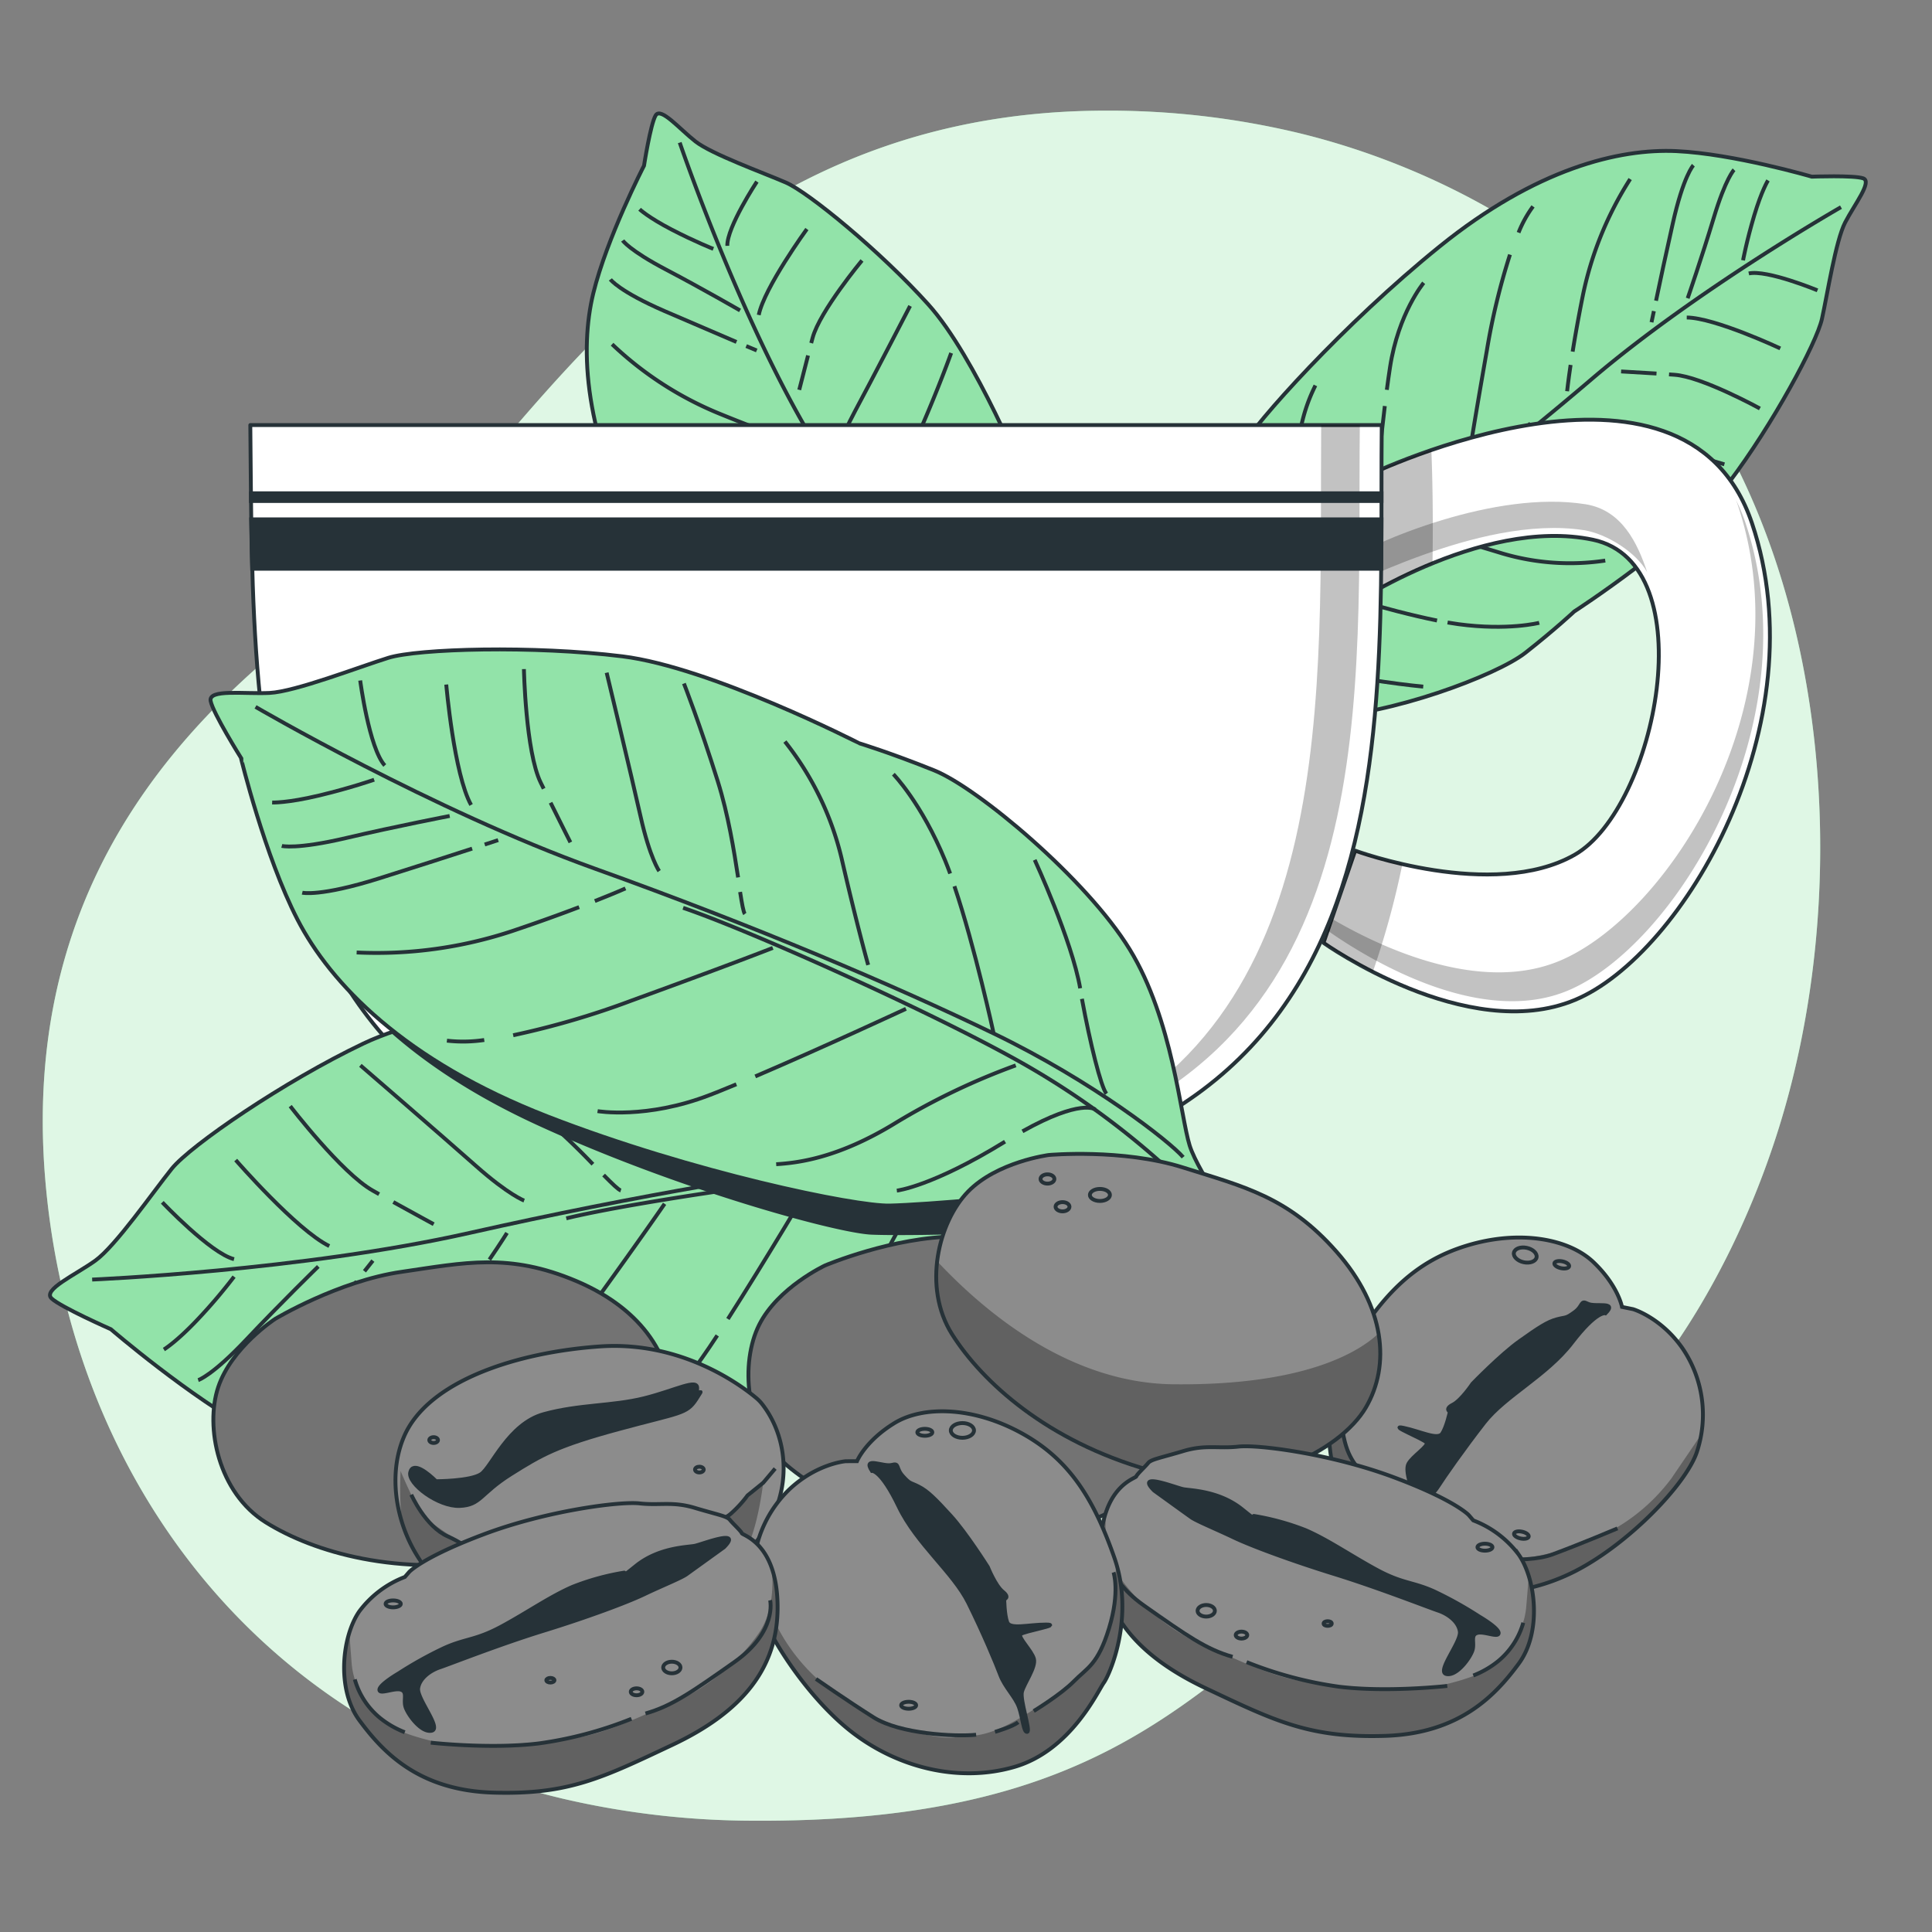 <svg xmlns="http://www.w3.org/2000/svg" viewBox="0 0 500 500"><rect x="0" y="0" width="500" height="500" fill="#808080" stroke="none"/><g id="freepik--background-simple--inject-146"><path d="M460.49,291.51c-13.05,42.1-41.25,88.21-82.86,103.15-62.87,22.57-68.37,77.17-182.57,76.54a218.62,218.62,0,0,1-49.6-5.75A183.77,183.77,0,0,1,122,458.19c-67.7-26-104.87-87.47-110.3-153.11C4.52,218.75,59.94,175.33,96.05,149.76S173.21,29,285.47,28.64a211.31,211.31,0,0,1,51,5.88c38.14,9.34,77.41,31.76,101,65.84,1.78,2.56,3.48,5.19,5.11,7.86C474.49,160.62,478.28,234.12,460.49,291.51Z" style="fill:#92E3A9"></path><path d="M460.49,291.51c-13.05,42.1-41.25,88.21-82.86,103.15-62.87,22.57-68.37,77.17-182.57,76.54a218.62,218.62,0,0,1-49.6-5.75A183.77,183.77,0,0,1,122,458.19c-67.7-26-104.87-87.47-110.3-153.11C4.52,218.75,59.94,175.33,96.05,149.76S173.21,29,285.47,28.64a211.31,211.31,0,0,1,51,5.88c38.14,9.34,77.41,31.76,101,65.84,1.78,2.56,3.48,5.19,5.11,7.86C474.49,160.62,478.28,234.12,460.49,291.51Z" style="fill:#fff;opacity:0.7"></path></g><g id="freepik--leaves-2--inject-146"><path d="M278.75,176.34s16.14-1.73,22.26-.37,24.37,10,41.41,9.53,44.71-10.55,52.4-16.6,12.59-10.65,12.59-10.65,29-18.78,40.16-33.54,22.56-35.92,23.95-42.19,3.56-20.23,6-24.94,7.09-10.6,4.66-11.43-13.3-.43-13.3-.43-20.17-5.91-35-6.61-36.32,4.49-61.29,24.66-47.88,45.84-51.34,52.13-13.67,27.87-15.34,34.28-2.25,13.85-8.11,17.72c-2.41,1.58-12.07-3.15-18.45,1.18S276.57,176.07,278.75,176.34Z" style="fill:#92E3A9;stroke:#263238;stroke-miterlimit:10"></path><path d="M476.45,53.61s-37,21.13-64.13,44.16a881.58,881.58,0,0,1-70.94,54.61c-18.86,12.85-37.62,20.43-41.77,21.18" style="fill:none;stroke:#263238;stroke-miterlimit:10"></path><path d="M301.06,169a166.8,166.8,0,0,0,34.67-16.14c18.51-11.28,49.93-34.06,60.38-43.27" style="fill:none;stroke:#263238;stroke-miterlimit:10"></path><path d="M371.9,160.59c-13-2.61-30.52-8.21-30.52-8.21" style="fill:none;stroke:#263238;stroke-miterlimit:10"></path><path d="M398.35,161.18s-8.06,2.08-20.89.36c-.89-.12-1.84-.27-2.83-.44" style="fill:none;stroke:#263238;stroke-miterlimit:10"></path><path d="M338.48,171.83c-8.83-3.14-17.79-5.71-19.59-5.43" style="fill:none;stroke:#263238;stroke-miterlimit:10"></path><path d="M368.33,177.7S350,176,340.56,172.58" style="fill:none;stroke:#263238;stroke-miterlimit:10"></path><path d="M415.44,145.08a61.82,61.82,0,0,1-26.68-1.86c-13.94-4.26-22.08-6.31-22.08-6.31" style="fill:none;stroke:#263238;stroke-miterlimit:10"></path><path d="M393.06,121.48a18.66,18.66,0,0,0-4.44-1.43" style="fill:none;stroke:#263238;stroke-miterlimit:10"></path><path d="M436.33,132.93s-8.86-1.33-21.08-4.05a137.55,137.55,0,0,1-19.34-6.29" style="fill:none;stroke:#263238;stroke-miterlimit:10"></path><path d="M428.7,96.67c-5.13-.32-9.16-.54-9.16-.54" style="fill:none;stroke:#263238;stroke-miterlimit:10"></path><path d="M455.46,105.72s-15-8.24-22.1-8.73l-1.42-.1" style="fill:none;stroke:#263238;stroke-miterlimit:10"></path><path d="M446.27,120.17s-21-6.18-29.37-8.8-11.7-2.3-11.7-2.3" style="fill:none;stroke:#263238;stroke-miterlimit:10"></path><path d="M460.73,90.17s-16.93-7.94-24.2-8" style="fill:none;stroke:#263238;stroke-miterlimit:10"></path><path d="M470.36,75.14s-13.06-5.41-17.78-4.37" style="fill:none;stroke:#263238;stroke-miterlimit:10"></path><path d="M333.39,153a141.29,141.29,0,0,0,2.12-27.46c-.42-14.36,3.1-22.07,4.92-25.79" style="fill:none;stroke:#263238;stroke-miterlimit:10"></path><path d="M358.91,100.89c.28-2.14.56-4.12.83-5.86,2.16-14,8.71-21.84,8.71-21.84" style="fill:none;stroke:#263238;stroke-miterlimit:10"></path><path d="M354.91,139.16s1.69-19.22,3.48-34.08" style="fill:none;stroke:#263238;stroke-miterlimit:10"></path><path d="M393,60.2a30.1,30.1,0,0,1,3.75-6.78" style="fill:none;stroke:#263238;stroke-miterlimit:10"></path><path d="M379.62,121.56s1.41-9.4,5.16-30.76a174.7,174.7,0,0,1,6-24.9" style="fill:none;stroke:#263238;stroke-miterlimit:10"></path><path d="M407,91c.62-3.89,1.48-8.75,2.61-14.39a89.32,89.32,0,0,1,12.28-30.27" style="fill:none;stroke:#263238;stroke-miterlimit:10"></path><path d="M405.57,101.25s.25-2.44.9-6.81" style="fill:none;stroke:#263238;stroke-miterlimit:10"></path><path d="M428.58,77.83c1-4.9,2.64-12.4,4.29-19.8,2.78-12.54,5.38-15.27,5.38-15.27" style="fill:none;stroke:#263238;stroke-miterlimit:10"></path><path d="M427.41,83.4s.23-1.07.61-2.89" style="fill:none;stroke:#263238;stroke-miterlimit:10"></path><path d="M451.1,67.37s.92-5,2.87-11.54,3.59-9.14,3.59-9.14" style="fill:none;stroke:#263238;stroke-miterlimit:10"></path><path d="M436.77,77.19s3.65-10.56,6.75-20.83,5.25-12.42,5.25-12.42" style="fill:none;stroke:#263238;stroke-miterlimit:10"></path><path d="M320.81,143.21c-.53-17.77,2.39-24.48,2.39-24.48" style="fill:none;stroke:#263238;stroke-miterlimit:10"></path><path d="M317.28,162.72s3.4-1.46,3.57-15.32" style="fill:none;stroke:#263238;stroke-miterlimit:10"></path><path d="M258.83,254.32s1.37-16.18,3.87-21.92,14.44-22,17.23-38.85-1.87-45.89-6.34-54.6-8.07-14.38-8.07-14.38S252.6,92.5,240.23,78.77s-31-29-36.87-31.54S184.18,39.89,180,36.62s-9-9-10.33-6.74-3,13-3,13-9.64,18.68-13.14,33.07-2.49,36.51,12.56,64.86,35.91,55.72,41.43,60.31,24.76,18.71,30.74,21.58,13.17,4.84,15.85,11.33c1.1,2.66-5.38,11.25-2.35,18.34S258.16,256.42,258.83,254.32Z" style="fill:#92E3A9;stroke:#263238;stroke-miterlimit:10"></path><path d="M175.91,36.9s13.73,40.3,31.17,71.35a882.85,882.85,0,0,1,40.14,80c9,21,12.91,40.81,12.86,45" style="fill:none;stroke:#263238;stroke-miterlimit:10"></path><path d="M255.87,231a166.76,166.76,0,0,0-9.25-37.1c-7.56-20.32-24-55.49-31-67.51" style="fill:none;stroke:#263238;stroke-miterlimit:10"></path><path d="M261.07,159.87c-5,12.28-13.85,28.41-13.85,28.41" style="fill:none;stroke:#263238;stroke-miterlimit:10"></path><path d="M266.68,134s.51,8.31-3.62,20.57c-.28.86-.61,1.76-1,2.7" style="fill:none;stroke:#263238;stroke-miterlimit:10"></path><path d="M265.75,194.83c-4.75,8.06-9,16.38-9,18.19" style="fill:none;stroke:#263238;stroke-miterlimit:10"></path><path d="M277.19,166.64s-5.11,17.66-10.3,26.28" style="fill:none;stroke:#263238;stroke-miterlimit:10"></path><path d="M254.13,114.18a61.86,61.86,0,0,1-6.9,25.84c-6.84,12.88-10.4,20.48-10.4,20.48" style="fill:none;stroke:#263238;stroke-miterlimit:10"></path><path d="M226.7,131.67a18.4,18.4,0,0,0-2.25,4.09" style="fill:none;stroke:#263238;stroke-miterlimit:10"></path><path d="M246.16,91.36s-3,8.45-8,19.93a137.66,137.66,0,0,1-9.85,17.79" style="fill:none;stroke:#263238;stroke-miterlimit:10"></path><path d="M209.12,92c-1.3,5-2.28,8.9-2.28,8.9" style="fill:none;stroke:#263238;stroke-miterlimit:10"></path><path d="M223.08,67.41s-10.93,13.15-12.77,20c-.12.46-.24.92-.37,1.38" style="fill:none;stroke:#263238;stroke-miterlimit:10"></path><path d="M235.53,79.18s-10.06,19.43-14.22,27.17-4.48,11-4.48,11" style="fill:none;stroke:#263238;stroke-miterlimit:10"></path><path d="M208.82,59.28s-11,15.11-12.46,22.24" style="fill:none;stroke:#263238;stroke-miterlimit:10"></path><path d="M195.89,47s-7.79,11.8-7.66,16.62" style="fill:none;stroke:#263238;stroke-miterlimit:10"></path><path d="M246.33,196.25a140.62,140.62,0,0,0-26.56-7.3c-14.17-2.32-21.07-7.24-24.37-9.73" style="fill:none;stroke:#263238;stroke-miterlimit:10"></path><path d="M200,161.28c-2.05-.68-3.95-1.33-5.6-1.92-13.29-4.78-19.78-12.71-19.78-12.71" style="fill:none;stroke:#263238;stroke-miterlimit:10"></path><path d="M236.81,172.49s-18.55-5.32-32.8-9.9" style="fill:none;stroke:#263238;stroke-miterlimit:10"></path><path d="M166.52,120.12a29.6,29.6,0,0,1-5.94-5" style="fill:none;stroke:#263238;stroke-miterlimit:10"></path><path d="M224.23,144.88s-9-3.17-29.23-10.92a172.19,172.19,0,0,1-23.3-10.65" style="fill:none;stroke:#263238;stroke-miterlimit:10"></path><path d="M199.42,112.19c-3.69-1.35-8.3-3.11-13.63-5.3a89.29,89.29,0,0,1-27.38-17.8" style="fill:none;stroke:#263238;stroke-miterlimit:10"></path><path d="M209.22,115.54s-2.35-.71-6.52-2.18" style="fill:none;stroke:#263238;stroke-miterlimit:10"></path><path d="M190.6,88.5c-4.62-2-11.68-5-18.63-8-11.78-5.12-14-8.19-14-8.19" style="fill:none;stroke:#263238;stroke-miterlimit:10"></path><path d="M195.84,90.7l-2.72-1.14" style="fill:none;stroke:#263238;stroke-miterlimit:10"></path><path d="M184.61,64.41s-4.72-1.85-10.79-5-8.29-5.26-8.29-5.26" style="fill:none;stroke:#263238;stroke-miterlimit:10"></path><path d="M191.52,80.34s-9.67-5.59-19.17-10.58-11.19-7.52-11.19-7.52" style="fill:none;stroke:#263238;stroke-miterlimit:10"></path><path d="M234.3,206.73c-17.55-2.85-23.58-7-23.58-7" style="fill:none;stroke:#263238;stroke-miterlimit:10"></path><path d="M252.79,213.9s-.79-3.61-14.37-6.41" style="fill:none;stroke:#263238;stroke-miterlimit:10"></path></g><g id="freepik--Mug--inject-146"><path d="M354.07,123s81.87-39.49,99.33,12.38-17.84,111.75-45.8,123.4S342.52,244,342.52,244l8.2-23.85s35.62,13.12,56.78,1.08,33.93-75.43,4.73-81.55S347.5,158,347.5,158Z" style="fill:#fff;stroke:#263238;stroke-linecap:round;stroke-linejoin:round"></path><path d="M409.86,137.2c6,.92,13.68,5.83,16.43,10.88-2.5-7.49-6.49-16.09-16-17.59-23.37-3.7-54.1,9.5-63.56,15.3l-1.28,6.83C346.6,153.86,382.4,133,409.86,137.2Z" style="opacity:0.24"></path><path d="M451.69,135.21a44.78,44.78,0,0,0-2.43-5.82c.14.37.28.73.41,1.1,17.45,51.88-18.15,106.55-46.11,118.2-23.23,9.67-52.78-7-62.11-12.87l-.95,2.75s37.24,29.46,65.2,17.82S469.14,187.08,451.69,135.21Z" style="opacity:0.24"></path><g style="opacity:0.24"><path d="M347.5,158a136.77,136.77,0,0,1,23.23-12.23c.19-11.91,0-22.07-.3-29.3A164.1,164.1,0,0,0,354.07,123Z"></path><path d="M362.94,223.59a109.29,109.29,0,0,1-12.22-3.48L342.52,244a111.2,111.2,0,0,0,12.76,7.53A218.56,218.56,0,0,0,362.94,223.59Z"></path></g><path d="M64.78,110c.92,85-3.66,198.31,146.41,198.31C368.41,308.26,356.69,195,357.6,110Z" style="fill:#fff;stroke:#263238;stroke-linecap:round;stroke-linejoin:round"></path><g style="opacity:0.24"><path d="M341.92,110c-.54,68.75,5.57,155.12-68,185.34,85-28.19,77.22-116.28,78-185.34Z"></path></g><path d="M64.94,127.66l0,2H357.53v-2Z" style="fill:#263238;stroke:#263238;stroke-miterlimit:10"></path><path d="M357.46,147.19c.05-4.29.06-8.56.07-12.79H65q.09,6.34.26,12.79Z" style="fill:#263238;stroke:#263238;stroke-miterlimit:10"></path></g><g id="freepik--leaves-1--inject-146"><path d="M318.08,308.52s-19.78-7.16-26.24-12.07-23.4-24.51-43.58-33.56-57.72-13.58-69.83-11.32-20.18,4.53-20.18,4.53-43.59,4.15-64.17,13.95-44.8,26.4-49.65,32.44-14.53,20-19.77,23.76-13.73,7.54-11.3,9.8S28.69,344,28.69,344s20.59,17.73,37.54,26.78,44.8,15.46,84.35,7.54,79.51-23,86.78-27.91,30.27-22.62,35.52-28.66,9.73-13.79,18.56-14.71c3.63-.37,12.51,10.19,22.2,9.05S320.5,310,318.08,308.52Z" style="fill:#92E3A9;stroke:#263238;stroke-miterlimit:10"></path><path d="M304.12,308.33a57.22,57.22,0,0,1-.9-5.8c-4.51-2-8.91-4.21-11.38-6.08-6.45-4.9-23.4-24.51-43.58-33.56s-57.72-13.58-69.83-11.32-20.18,4.53-20.18,4.53-34.51,3.29-56.62,10.92c9.39,8.23,21.61,16.33,37.37,23.59,36.28,16.72,77.63,28.05,86.58,28.42s38.77-.2,46.89-1.89c1.7-.35,3.43-.78,5.16-1.2,3.65-4.36,7.68-8.29,13.81-8.93,2.74-.28,8.48,5.66,15.29,8.11A38.62,38.62,0,0,1,304.12,308.33Z" style="fill:#263238;stroke:#263238;stroke-miterlimit:10"></path><path d="M23.85,331.15s54.08-2.26,97.67-12.07,82.34-16.22,111-19.61,54.49-1.13,59.74.38" style="fill:none;stroke:#263238;stroke-miterlimit:10"></path><path d="M288.21,304a223.09,223.09,0,0,0-48.83-1.89c-27.45,1.89-75.88,9.05-92.83,13.2" style="fill:none;stroke:#263238;stroke-miterlimit:10"></path><path d="M201,273.45c13.89,10.12,31.51,26,31.51,26" style="fill:none;stroke:#263238;stroke-miterlimit:10"></path><path d="M170.36,258s10.49,2.26,24.62,11.31c1,.63,2,1.33,3.09,2.07" style="fill:none;stroke:#263238;stroke-miterlimit:10"></path><path d="M245.87,280c8.72,8.35,17.9,16.17,20.14,16.87" style="fill:none;stroke:#263238;stroke-miterlimit:10"></path><path d="M214,256.85s20.58,12.07,29.87,21.12" style="fill:none;stroke:#263238;stroke-miterlimit:10"></path><path d="M142.11,265.91a86.55,86.55,0,0,1,30.27,17c14.12,12.44,22.6,19.23,22.6,19.23" style="fill:none;stroke:#263238;stroke-miterlimit:10"></path><path d="M156.21,304.1c2.26,2.29,3.83,3.81,4.46,4" style="fill:none;stroke:#263238;stroke-miterlimit:10"></path><path d="M111.43,267.41s9.69,6.42,22.6,16.22a189.39,189.39,0,0,1,19.41,17.67" style="fill:none;stroke:#263238;stroke-miterlimit:10"></path><path d="M101.79,311.09c5.84,3.23,10.45,5.73,10.45,5.73" style="fill:none;stroke:#263238;stroke-miterlimit:10"></path><path d="M75.11,286.27s13.32,17.35,21.39,21.87l1.61.91" style="fill:none;stroke:#263238;stroke-miterlimit:10"></path><path d="M93.27,275.71s21.39,18.48,29.87,26,12.51,9,12.51,9" style="fill:none;stroke:#263238;stroke-miterlimit:10"></path><path d="M61,300.22s15.74,18.11,24.22,22.26" style="fill:none;stroke:#263238;stroke-miterlimit:10"></path><path d="M42,311.16s12.51,13.2,18.57,14.71" style="fill:none;stroke:#263238;stroke-miterlimit:10"></path><path d="M242.2,303.24a157,157,0,0,0-16.55,28.66c-6.86,15.84-14.93,22.25-19,25.27" style="fill:none;stroke:#263238;stroke-miterlimit:10"></path><path d="M185.63,345.61c-1.43,2.17-2.77,4.17-4,5.9-9.69,14-21.39,18.86-21.39,18.86" style="fill:none;stroke:#263238;stroke-miterlimit:10"></path><path d="M209.91,306.26s-11.83,19.94-21.53,35.09" style="fill:none;stroke:#263238;stroke-miterlimit:10"></path><path d="M124.94,370.76a35.26,35.26,0,0,1-7.86,5.27" style="fill:none;stroke:#263238;stroke-miterlimit:10"></path><path d="M172,311.54s-6.45,9.43-21.79,30.55a194,194,0,0,1-19.81,23.68" style="fill:none;stroke:#263238;stroke-miterlimit:10"></path><path d="M124.28,329.42c-2.72,3.87-6.21,8.68-10.43,14.17a102.46,102.46,0,0,1-29.86,26" style="fill:none;stroke:#263238;stroke-miterlimit:10"></path><path d="M131.21,319.08s-1.55,2.51-4.55,6.9" style="fill:none;stroke:#263238;stroke-miterlimit:10"></path><path d="M92.28,331.64c-3.72,4.75-9.44,12-15.15,19.12C67.44,362.83,63,364.34,63,364.34" style="fill:none;stroke:#263238;stroke-miterlimit:10"></path><path d="M96.5,326.25,94.32,329" style="fill:none;stroke:#263238;stroke-miterlimit:10"></path><path d="M60.58,330.4a139.7,139.7,0,0,1-9.29,10.93c-5.65,6-8.88,7.92-8.88,7.92" style="fill:none;stroke:#263238;stroke-miterlimit:10"></path><path d="M82.37,327.76s-9.68,9.42-18.56,18.85-12.52,10.56-12.52,10.56" style="fill:none;stroke:#263238;stroke-miterlimit:10"></path><path d="M251.89,321c-8.48,19.61-15.34,25.26-15.34,25.26" style="fill:none;stroke:#263238;stroke-miterlimit:10"></path><path d="M266,301.73s-4.73-.31-12,14.66" style="fill:none;stroke:#263238;stroke-miterlimit:10"></path><path d="M322.16,320.29s-11.93-16.38-14.28-23.84-4.39-32.6-15.51-50.75-39.28-41.78-50.63-46.34-19.36-7-19.36-7S184,172.7,161.06,169.86s-52.92-2-60.58.39-24.1,8.76-30.71,9.08-15.88-1.06-15.26,2.09,7.82,14.65,7.82,14.65S68.52,221.58,77,238,104.49,274.5,141.87,289s79.44,23.21,88.4,23,38.67-2.59,46.65-4.77,16.39-6.2,24.22-2.27c3.22,1.61,4.12,15,12.78,19.22S323.24,322.82,322.16,320.29Z" style="fill:#92E3A9;stroke:#263238;stroke-miterlimit:10"></path><path d="M66.13,182.94s45.91,26.81,87.76,41.84,77.65,30.3,103.31,42.7,45.55,27.95,49,32" style="fill:none;stroke:#263238;stroke-miterlimit:10"></path><path d="M300.31,300.73a208,208,0,0,0-39.07-27.44c-23.74-13-68-32.77-84.45-38.34" style="fill:none;stroke:#263238;stroke-miterlimit:10"></path><path d="M247,229.35c5.3,15.69,10.16,38.13,10.16,38.13" style="fill:none;stroke:#263238;stroke-miterlimit:10"></path><path d="M231.2,200.36s7.27,7.43,13.41,22.37c.43,1.05.86,2.17,1.29,3.34" style="fill:none;stroke:#263238;stroke-miterlimit:10"></path><path d="M280,258.5c2.12,11.49,4.92,22.8,6.35,24.56" style="fill:none;stroke:#263238;stroke-miterlimit:10"></path><path d="M267.78,222.54s9.63,20.85,11.77,33.23" style="fill:none;stroke:#263238;stroke-miterlimit:10"></path><path d="M203.13,191.91a77.33,77.33,0,0,1,14.62,30c4.08,17.74,6.93,27.82,6.93,27.82" style="fill:none;stroke:#263238;stroke-miterlimit:10"></path><path d="M191.54,230.84c.48,3.08.85,5.17,1.23,5.69" style="fill:none;stroke:#263238;stroke-miterlimit:10"></path><path d="M177,176.89s4.09,10.41,8.77,25.34c2.68,8.54,4.21,18,5.25,24.84" style="fill:none;stroke:#263238;stroke-miterlimit:10"></path><path d="M142.49,207.74c2.85,5.76,5.13,10.26,5.13,10.26" style="fill:none;stroke:#263238;stroke-miterlimit:10"></path><path d="M135.59,173.16s.44,21.35,4.33,29.35l.79,1.6" style="fill:none;stroke:#263238;stroke-miterlimit:10"></path><path d="M157,174.09s6.39,26.56,8.79,37.26,4.81,14.09,4.81,14.09" style="fill:none;stroke:#263238;stroke-miterlimit:10"></path><path d="M115.49,177.16s2,23.25,6.43,31.16" style="fill:none;stroke:#263238;stroke-miterlimit:10"></path><path d="M93.22,176.11s2.29,17.5,6.36,22" style="fill:none;stroke:#263238;stroke-miterlimit:10"></path><path d="M262.88,275.72a176.08,176.08,0,0,0-31,14.83c-15.26,9.4-25.8,10.4-31,10.75" style="fill:none;stroke:#263238;stroke-miterlimit:10"></path><path d="M190.57,280.61c-2.49,1-4.81,2-6.85,2.76-16.45,6.36-29.07,4.19-29.07,4.19" style="fill:none;stroke:#263238;stroke-miterlimit:10"></path><path d="M234.46,261.08s-21.85,10.16-39,17.49" style="fill:none;stroke:#263238;stroke-miterlimit:10"></path><path d="M125.32,269.15a37,37,0,0,1-9.66.17" style="fill:none;stroke:#263238;stroke-miterlimit:10"></path><path d="M200,245.32s-11,4.34-36.49,13.6a215.09,215.09,0,0,1-30.7,9" style="fill:none;stroke:#263238;stroke-miterlimit:10"></path><path d="M149.88,234.76c-4.59,1.75-10.38,3.86-17.19,6.15A111.39,111.39,0,0,1,92.3,246.5" style="fill:none;stroke:#263238;stroke-miterlimit:10"></path><path d="M161.87,229.92s-2.8,1.25-7.93,3.27" style="fill:none;stroke:#263238;stroke-miterlimit:10"></path><path d="M122.19,219.62c-6,1.94-15.07,4.88-24.09,7.71-15.31,4.81-19.88,3.7-19.88,3.7" style="fill:none;stroke:#263238;stroke-miterlimit:10"></path><path d="M128.93,217.42l-3.49,1.14" style="fill:none;stroke:#263238;stroke-miterlimit:10"></path><path d="M96.83,201.79s-6,2.11-14.28,4.09-12.12,1.81-12.12,1.81" style="fill:none;stroke:#263238;stroke-miterlimit:10"></path><path d="M116.38,211.17s-13.7,2.63-26.73,5.69-16.72,2.06-16.72,2.06" style="fill:none;stroke:#263238;stroke-miterlimit:10"></path><path d="M260.1,295.45c-18.89,11.65-28,12.68-28,12.68" style="fill:none;stroke:#263238;stroke-miterlimit:10"></path><path d="M283.41,287.1s-3.71-2.77-18.8,5.69" style="fill:none;stroke:#263238;stroke-miterlimit:10"></path></g><g id="freepik--coffee-beans--inject-146"><path d="M213.54,327.49s-12.23,5.7-17.08,15.39-3.86,27.05,7.27,36.42,31.81,18.88,59.4,18,45.54-19.9,48.38-32.35-3.18-26.4-19.42-36.18-27.93-8.79-44.45-8.76S213.54,327.49,213.54,327.49Z" style="fill:#737373;stroke:#263238;stroke-miterlimit:10"></path><path d="M71.21,341.33S59.9,348.7,56.47,359s0,27.32,12.34,35,34.16,14.2,61.36,9.47,42.27-26.13,43.32-38.86-6.87-25.68-24.33-33.07-28.89-4.76-45.24-2.39S71.21,341.33,71.21,341.33Z" style="fill:#737373;stroke:#263238;stroke-miterlimit:10"></path><path d="M422.63,338.81s7.24,2.12,12.84,10.19a30.55,30.55,0,0,1,3.6,27c-3,8.45-17.79,23.67-31.48,30.65s-30.43,7.81-43.91.64-17.11-23.71-18.18-26.11-4.44-18.28,4-32.28,16.76-22.51,30.23-26.58,26.21-1.79,32.62,4.29,7.42,11.62,7.42,11.62Z" style="fill:#8c8c8c"></path><path d="M345.15,359.59l2.48-7.13c.35-.77.74-1.54,1.16-2.3-.87,4-2.09,10.89-1.72,16.95.57,9.2,2.54,12.13,13.46,23.34s14.48,10.73,19.76,12.49,18.37,1,31.86-4.49a48.37,48.37,0,0,0,20.39-15.82l7.74-11.39a29,29,0,0,1-1.21,4.75c-3,8.45-17.79,23.67-31.48,30.65s-30.43,7.81-43.91.64-17.11-23.71-18.18-26.11C344.69,379.38,342.61,370,345.15,359.59Z" style="fill:#616161"></path><path d="M415.5,339.88s-2.19-.85-8.7,7.64-17.28,13.72-22.69,20.67-10.2,13.83-12,16.61-4.92,4.68-6.42,7.13-2.49,6.18-3.39,5.79,3.59-7.72,3.46-9.92-2.27-7-1.27-8.94,5.3-4.6,4.71-5.52-10.25-4.72-5.91-3.8,8.79,3.22,9.94,1.49,2-5.69,2-5.69-1.43-.7.77-1.81,5.09-5.44,5.09-5.44,7.3-7.54,12.18-11,7.16-5,9.67-5.66,2.19-.13,4.52-1.81,1.47-3.24,3.43-2.23S418.75,336.62,415.5,339.88Z" style="fill:#263238;stroke:#263238;stroke-miterlimit:10"></path><path d="M418.59,395.55s-9.31,3.95-16.79,6.72-21.62.59-26.79-1.09" style="fill:none;stroke:#263238;stroke-miterlimit:10"></path><path d="M370.45,399.43s-4.25-2.27-5.34-3.68" style="fill:none;stroke:#263238;stroke-miterlimit:10"></path><path d="M361.74,392.08s-5.92-5.58-8.61-9.7S348,377,347.07,367.11s1.84-14.4,1.84-14.4" style="fill:none;stroke:#263238;stroke-miterlimit:10"></path><path d="M422.63,338.81s7.24,2.12,12.84,10.19a30.55,30.55,0,0,1,3.6,27c-3,8.45-17.79,23.67-31.48,30.65s-30.43,7.81-43.91.64-17.11-23.71-18.18-26.11-4.44-18.28,4-32.28,16.76-22.51,30.23-26.58,26.21-1.79,32.62,4.29,7.42,11.62,7.42,11.62Z" style="fill:none;stroke:#263238;stroke-miterlimit:10"></path><path d="M391.83,396.88c-.11.48.66,1.06,1.71,1.28s2,0,2.09-.48-.66-1.06-1.72-1.28S391.93,396.39,391.83,396.88Z" style="fill:none;stroke:#263238;stroke-miterlimit:10"></path><ellipse cx="404.15" cy="327.29" rx="0.9" ry="1.95" transform="translate(0.76 655.51) rotate(-78.13)" style="fill:none;stroke:#263238;stroke-miterlimit:10"></ellipse><path d="M391.8,324.19c-.22,1,.92,2.14,2.54,2.48s3.11-.22,3.32-1.25-.92-2.14-2.54-2.48S392,323.16,391.8,324.19Z" style="fill:none;stroke:#263238;stroke-miterlimit:10"></path><path d="M271.44,298.91s-13.39,1.73-20.94,9.5-11.87,24.61-4.1,36.91S271,373,297.55,380.5s49.43-5.18,55.9-16.19,5-26.11-7.55-40.36-24-16.84-39.71-21.8S271.44,298.91,271.44,298.91Z" style="fill:#8c8c8c"></path><path d="M353.45,364.31a28,28,0,0,0,3.31-19.21c-4.84,4.57-18.74,13.53-53.13,13.15-26.28-.3-47.92-17.79-61.1-31.84a28.82,28.82,0,0,0,3.87,18.91c7.77,12.3,24.6,27.63,51.15,35.18S347,375.32,353.45,364.31Z" style="fill:#616161"></path><path d="M271.44,298.91s-13.39,1.73-20.94,9.5-11.87,24.61-4.1,36.91S271,373,297.55,380.5s49.43-5.18,55.9-16.19,5-26.11-7.55-40.36-24-16.84-39.71-21.8S271.44,298.91,271.44,298.91Z" style="fill:none;stroke:#263238;stroke-miterlimit:10"></path><path d="M272.88,305.12c0,.66-.8,1.2-1.79,1.2s-1.8-.54-1.8-1.2.81-1.2,1.8-1.2S272.88,304.46,272.88,305.12Z" style="fill:none;stroke:#263238;stroke-miterlimit:10"></path><path d="M287.25,309.25c0,.86-1.16,1.56-2.59,1.56s-2.6-.7-2.6-1.56,1.16-1.56,2.6-1.56S287.25,308.38,287.25,309.25Z" style="fill:none;stroke:#263238;stroke-miterlimit:10"></path><path d="M276.78,312.3c0,.66-.81,1.2-1.8,1.2s-1.8-.54-1.8-1.2.81-1.19,1.8-1.19S276.78,311.64,276.78,312.3Z" style="fill:none;stroke:#263238;stroke-miterlimit:10"></path><path d="M380.13,392.13s-3.48-3.86-19.49-9.84-34.93-8.49-40.14-7.91-8.49-.58-14.28,1.16-8.3,2.12-9.07,3.08-2.9,2.9-3.09,3.48-9.07,2.51-9.26,18.72,9.26,27.59,27.21,36.08,26.82,12.93,46.31,12.35,28.76-10.61,34.74-18.72,4.44-21.8,0-28.17a26.42,26.42,0,0,0-11.77-8.88Z" style="fill:#8c8c8c"></path><path d="M395,415.68c-.56,7.43-5.57,13.18-9.84,16.15S369.8,437,367,437.21s-22.09-.74-30.62-2.22-17.44-6.19-24.69-9.1-16.52-9.84-22.09-18c-3.76-5.53-3.71-12.74-3.28-16.84a30.27,30.27,0,0,0-1.53,9.77c-.2,16.21,9.26,27.59,27.21,36.08s26.82,12.93,46.31,12.35,28.76-10.61,34.74-18.72c4.57-6.2,4.74-15.66,2.58-22.62C395.48,409.88,395.28,412.51,395,415.68Z" style="fill:#616161"></path><path d="M298.69,385.76s8.3,6,9.65,6.95,6.56,3.09,11,5.21,14.86,6,26.05,9.46,24.51,8.68,26.83,9.45,5.21,2.7,5.59,5.41-6.17,10.42-3.47,11,6.17-4.25,6.75-6.18-.58-3.86,1.16-4.44,5.6,1.35,5.6,0-5-4.24-5-4.24a99.71,99.71,0,0,0-11.77-6.56c-5.6-2.51-8.11-1.93-14.86-5.6S343.66,398.5,337.87,396a65.17,65.17,0,0,0-13.32-3.67c-.77-.19,2.89,3.09-3.09-1.73s-13.31-4.83-15.24-5.21S293.67,380.75,298.69,385.76Z" style="fill:#263238;stroke:#263238;stroke-miterlimit:10"></path><path d="M286.73,399.46s-1.93,8.11,9.26,16,16.21,11.39,23,13.32" style="fill:none;stroke:#263238;stroke-miterlimit:10"></path><path d="M322.62,430.15a101.73,101.73,0,0,0,23.93,6.37c12.54,1.54,28-.2,28-.2" style="fill:none;stroke:#263238;stroke-miterlimit:10"></path><path d="M381.29,433.62a24.07,24.07,0,0,0,6.36-3.66,20,20,0,0,0,6.57-10" style="fill:none;stroke:#263238;stroke-miterlimit:10"></path><path d="M380.13,392.13s-3.48-3.86-19.49-9.84-34.93-8.49-40.14-7.91-8.49-.58-14.28,1.16-8.3,2.12-9.07,3.08-2.9,2.9-3.09,3.48-9.07,2.51-9.26,18.72,9.26,27.59,27.21,36.08,26.82,12.93,46.31,12.35,28.76-10.61,34.74-18.72,4.44-21.8,0-28.17a26.42,26.42,0,0,0-11.77-8.88Z" style="fill:none;stroke:#263238;stroke-miterlimit:10"></path><ellipse cx="312.17" cy="416.87" rx="2.24" ry="1.5" style="fill:none;stroke:#263238;stroke-miterlimit:10"></ellipse><path d="M322.79,423.16c0,.49-.67.9-1.49.9s-1.5-.41-1.5-.9.67-.9,1.5-.9S322.79,422.66,322.79,423.16Z" style="fill:none;stroke:#263238;stroke-miterlimit:10"></path><ellipse cx="343.6" cy="420.17" rx="1.05" ry="0.6" style="fill:none;stroke:#263238;stroke-miterlimit:10"></ellipse><path d="M386.25,400.41c0,.5-.87.9-1.95.9s-1.94-.4-1.94-.9.87-.9,1.94-.9S386.25,399.91,386.25,400.41Z" style="fill:none;stroke:#263238;stroke-miterlimit:10"></path><path d="M197.14,363.25a10.06,10.06,0,0,0-1.49-1.5c-3.78-3.16-19.18-14.74-40.29-13.3-21.58,1.48-44.62,8.93-50.8,23.34s1.2,34.56,14.22,41.25c24.44,12.57,40,5.77,57.17-.75C206.05,400.85,207.15,375.86,197.14,363.25Z" style="fill:#8c8c8c"></path><path d="M103.67,380.69s3.71,8.91,5.75,11.32,10.77,7.8,12.81,8.91,13.32,5.2,15.66,5.39,19.42-3,19.42-3,11.14-1.29,13.74-2.41,10.39-4.27,10.39-4.27a51,51,0,0,0,7.59-4.82c2.62-2.23,8.49-8.1,8.49-8.1s-1.23,10.88-4.2,16.82-20.42,13-21.71,13.55-14.11,5.75-24.69,5.57S124.61,417,118.78,413s-12.7-12.67-14.18-16.94S103.67,380.69,103.67,380.69Z" style="fill:#616161"></path><path d="M112.84,383.34s8.91,0,11.65-1.83,7.08-13,16.22-15.53,17.82-2.06,26-4.11,13.94-5.26,13.71-2.52,2.29-1.14-.23,2.75-4.11,3.42-20.1,7.76-19.88,6.63-27.87,11.65-7.77,8-13.25,8.23-13.48-5.71-12.8-8.68S110.78,381.29,112.84,383.34Z" style="fill:#263238;stroke:#263238;stroke-miterlimit:10"></path><path d="M106.44,386.82s3.66,8.29,9.45,10.8,11.39,8.11,22,8.69,20.07-3.67,25.28-4.44,7-.39,9.46-1.74,4.44-2.89,5.79-3.67" style="fill:none;stroke:#263238;stroke-miterlimit:10"></path><path d="M182.66,393.76s3.86.2,6.37-1.93a30.17,30.17,0,0,0,4.44-4.82l4.05-3.28,3.09-3.67" style="fill:none;stroke:#263238;stroke-miterlimit:10"></path><path d="M197.14,363.25a10.06,10.06,0,0,0-1.49-1.5c-3.78-3.16-19.18-14.74-40.29-13.3-21.58,1.48-44.62,8.93-50.8,23.34s1.2,34.56,14.22,41.25c24.44,12.57,40,5.77,57.17-.75C206.05,400.85,207.15,375.86,197.14,363.25Z" style="fill:none;stroke:#263238;stroke-miterlimit:10"></path><ellipse cx="163.41" cy="396.79" rx="2.24" ry="1.5" style="fill:none;stroke:#263238;stroke-miterlimit:10"></ellipse><path d="M135.87,398.13c0,.42-.5.75-1.12.75s-1.12-.33-1.12-.75.5-.75,1.12-.75S135.87,397.72,135.87,398.13Z" style="fill:none;stroke:#263238;stroke-miterlimit:10"></path><path d="M182.12,380.32c0,.42-.51.75-1.13.75s-1.12-.33-1.12-.75.5-.74,1.12-.74S182.12,379.91,182.12,380.32Z" style="fill:none;stroke:#263238;stroke-miterlimit:10"></path><path d="M113.35,372.69c0,.41-.51.75-1.13.75s-1.12-.34-1.12-.75.5-.75,1.12-.75S113.35,372.28,113.35,372.69Z" style="fill:none;stroke:#263238;stroke-miterlimit:10"></path><path d="M218.9,378.16s-7.53.58-14.67,7.34a30.56,30.56,0,0,0-9.07,25.66c1.16,8.88,12.55,26.83,24.51,36.48s28.18,13.89,42.84,9.64,21.62-19.68,23.16-21.8,8.1-17,2.7-32.42-11.77-25.48-24.12-32.23-25.28-7.14-32.81-2.51-9.65,9.84-9.65,9.84Z" style="fill:#8c8c8c"></path><path d="M290.45,414.42l-1-7.48q-.28-1.23-.66-2.49c0,4.09-.2,11.08-1.81,16.94-2.44,8.89-5,11.35-18,20.07s-16.38,7.53-21.9,8.17-18.2-2.79-30.26-10.95A48.36,48.36,0,0,1,200.18,419L195,406.26a28.46,28.46,0,0,0,.2,4.9c1.16,8.88,12.55,26.83,24.51,36.48s28.18,13.89,42.84,9.64,21.62-19.68,23.16-21.8C286.82,433.89,290.79,425.18,290.45,414.42Z" style="fill:#616161"></path><path d="M225.65,380.67s2.32-.38,6.95,9.27,14.09,17,18,24.89,7.14,15.63,8.3,18.72,3.86,5.59,4.82,8.3,1.16,6.56,2.12,6.36-1.93-8.29-1.35-10.42,3.67-6.36,3.09-8.49-4.25-5.59-3.47-6.37,11-2.5,6.56-2.5-9.27,1.35-10-.58-.77-6-.77-6,1.54-.38-.39-1.93-3.85-6.36-3.85-6.36-5.6-8.88-9.65-13.32-6-6.37-8.3-7.53-2.12-.57-4.05-2.7-.78-3.47-2.9-2.89S223.15,376.81,225.65,380.67Z" style="fill:#263238;stroke:#263238;stroke-miterlimit:10"></path><path d="M211.18,434.51s8.3,5.79,15,10,21,5,26.44,4.44" style="fill:none;stroke:#263238;stroke-miterlimit:10"></path><path d="M257.5,448.21s4.63-1.35,6-2.5" style="fill:none;stroke:#263238;stroke-miterlimit:10"></path><path d="M267.53,442.81s7-4.24,10.42-7.72,6.18-4.24,9.07-13.7,1.16-14.47,1.16-14.47" style="fill:none;stroke:#263238;stroke-miterlimit:10"></path><path d="M218.9,378.16s-7.53.58-14.67,7.34a30.56,30.56,0,0,0-9.07,25.66c1.16,8.88,12.55,26.83,24.51,36.48s28.18,13.89,42.84,9.64,21.62-19.68,23.16-21.8,8.1-17,2.7-32.42-11.77-25.48-24.12-32.23-25.28-7.14-32.81-2.51-9.65,9.84-9.65,9.84Z" style="fill:none;stroke:#263238;stroke-miterlimit:10"></path><path d="M237.1,441.32c0,.5-.87.9-1.94.9s-1.95-.4-1.95-.9.87-.9,1.95-.9S237.1,440.83,237.1,441.32Z" style="fill:none;stroke:#263238;stroke-miterlimit:10"></path><path d="M241.29,370.68c0,.5-.87.9-1.94.9s-1.95-.4-1.95-.9.87-.9,1.95-.9S241.29,370.19,241.29,370.68Z" style="fill:none;stroke:#263238;stroke-miterlimit:10"></path><path d="M252.07,370.19c0,1.05-1.34,1.91-3,1.91s-3-.86-3-1.91,1.34-1.9,3-1.9S252.07,369.14,252.07,370.19Z" style="fill:none;stroke:#263238;stroke-miterlimit:10"></path><path d="M105.91,406.81S109.38,403,125.4,397s34.93-8.5,40.14-7.92,8.49-.58,14.28,1.16,8.3,2.12,9.07,3.09,2.89,2.89,3.09,3.47,9.07,2.51,9.26,18.72S192,443.09,174,451.58s-26.82,12.93-46.31,12.35S99,453.32,93,445.21,88.54,423.4,93,417a26.42,26.42,0,0,1,11.77-8.88Z" style="fill:#8c8c8c"></path><path d="M91,430.36c.55,7.42,5.56,13.18,9.83,16.15s15.41,5.19,18.19,5.38,22.09-.74,30.63-2.23,17.43-6.19,24.69-9.09,16.52-9.84,22.09-18c3.76-5.52,3.71-12.74,3.28-16.83a30.21,30.21,0,0,1,1.53,9.76c.19,16.21-9.26,27.6-27.21,36.09s-26.82,12.93-46.31,12.35S99,453.32,93,445.21c-4.58-6.2-4.74-15.67-2.58-22.63C90.55,424.56,90.76,427.18,91,430.36Z" style="fill:#616161"></path><path d="M187.35,400.44l-9.65,6.95c-1.35,1-6.56,3.08-11,5.21s-14.86,6-26.06,9.45-24.5,8.69-26.82,9.46-5.21,2.7-5.6,5.4,6.18,10.42,3.48,11-6.18-4.24-6.76-6.17.58-3.86-1.15-4.44-5.6,1.35-5.6,0,5-4.25,5-4.25A100.37,100.37,0,0,1,115,426.49c5.59-2.51,8.1-1.93,14.86-5.59s12.54-7.72,18.33-10.23A64.31,64.31,0,0,1,161.49,407c.77-.19-2.9,3.09,3.08-1.74s13.32-4.82,15.25-5.21S192.36,395.42,187.35,400.44Z" style="fill:#263238;stroke:#263238;stroke-miterlimit:10"></path><path d="M199.31,414.14s1.93,8.11-9.26,16-16.21,11.38-23,13.31" style="fill:none;stroke:#263238;stroke-miterlimit:10"></path><path d="M163.42,444.82a101.18,101.18,0,0,1-23.93,6.37c-12.55,1.55-28-.19-28-.19" style="fill:none;stroke:#263238;stroke-miterlimit:10"></path><path d="M104.75,448.3a24.07,24.07,0,0,1-6.37-3.67,19.85,19.85,0,0,1-6.56-10" style="fill:none;stroke:#263238;stroke-miterlimit:10"></path><path d="M105.91,406.81S109.38,403,125.4,397s34.93-8.5,40.14-7.92,8.49-.58,14.28,1.16,8.3,2.12,9.07,3.09,2.89,2.89,3.09,3.47,9.07,2.51,9.26,18.72S192,443.09,174,451.58s-26.82,12.93-46.31,12.35S99,453.32,93,445.21,88.54,423.4,93,417a26.42,26.42,0,0,1,11.77-8.88Z" style="fill:none;stroke:#263238;stroke-miterlimit:10"></path><ellipse cx="173.87" cy="431.55" rx="2.24" ry="1.5" style="fill:none;stroke:#263238;stroke-miterlimit:10"></ellipse><path d="M163.24,437.83c0,.5.67.9,1.5.9s1.5-.4,1.5-.9-.67-.89-1.5-.89S163.24,437.34,163.24,437.83Z" style="fill:none;stroke:#263238;stroke-miterlimit:10"></path><path d="M141.39,434.84c0,.33.47.6,1.05.6s1.05-.27,1.05-.6-.47-.6-1.05-.6S141.39,434.51,141.39,434.84Z" style="fill:none;stroke:#263238;stroke-miterlimit:10"></path><path d="M99.79,415.09c0,.49.87.89,1.94.89s2-.4,2-.89-.87-.9-2-.9S99.79,414.59,99.79,415.09Z" style="fill:none;stroke:#263238;stroke-miterlimit:10"></path></g></svg>
